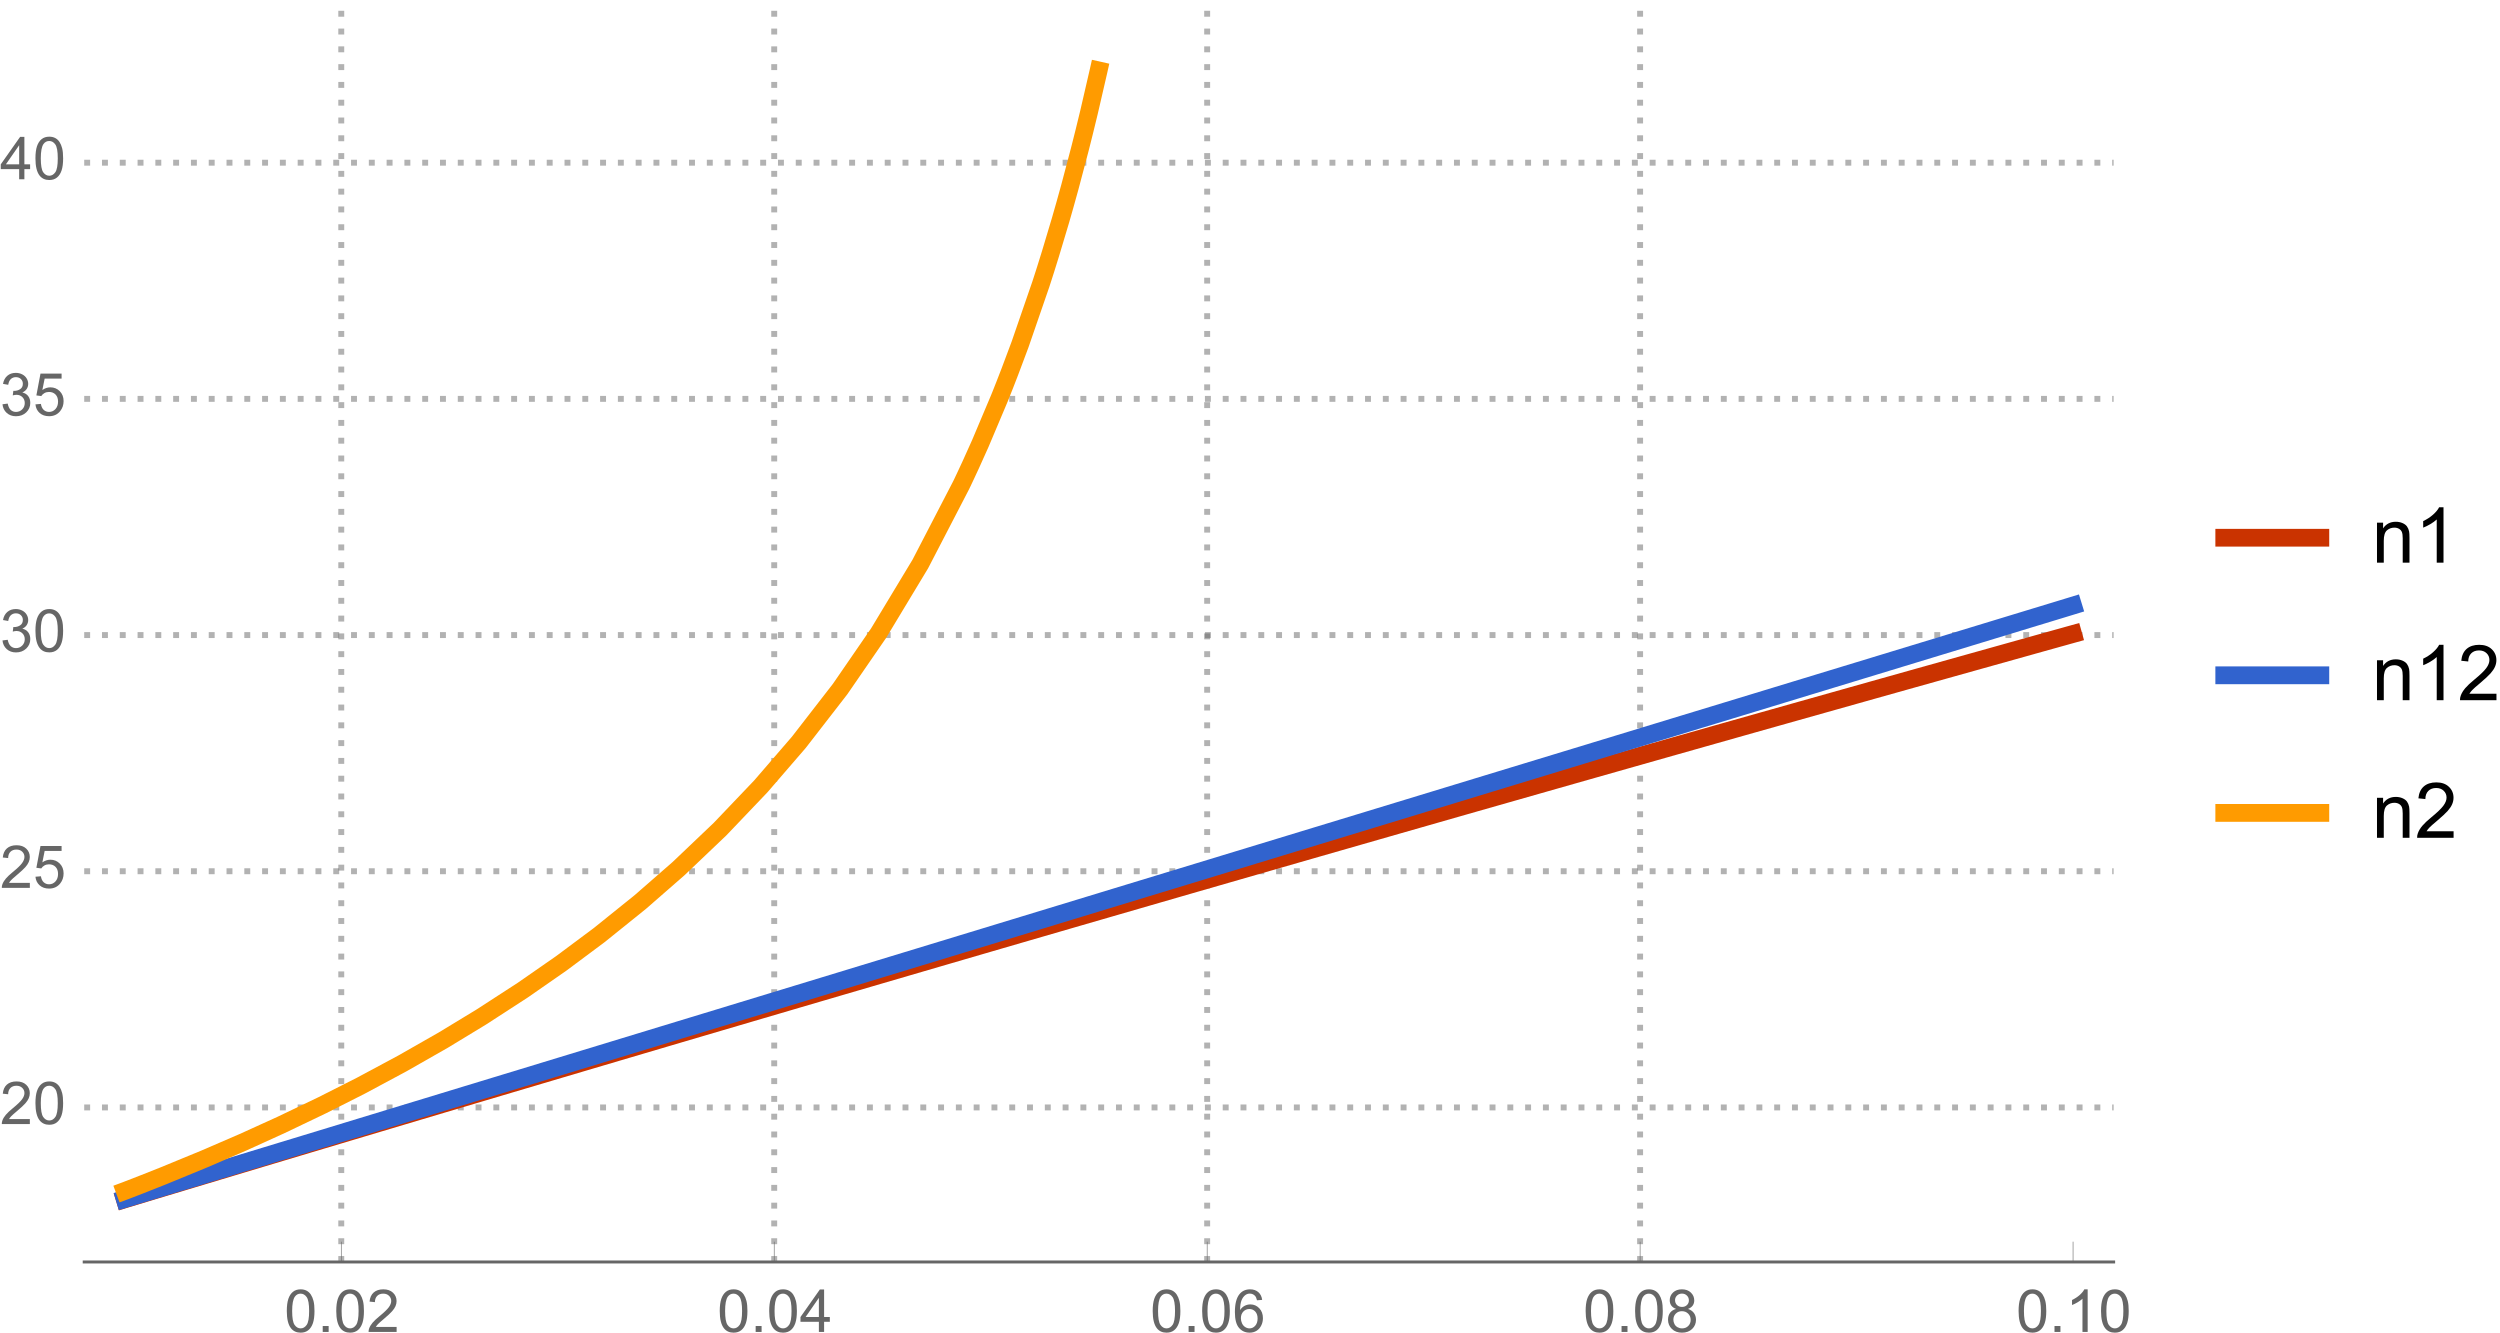 <?xml version="1.0" encoding="UTF-8"?>
<svg xmlns="http://www.w3.org/2000/svg" xmlns:xlink="http://www.w3.org/1999/xlink" width="527pt" height="281pt" viewBox="0 0 527 281" version="1.1">
<defs>
<g>
<symbol overflow="visible" id="glyph0-0">
<path style="stroke:none;" d=""/>
</symbol>
<symbol overflow="visible" id="glyph0-1">
<path style="stroke:none;" d="M 0.52 -4.414 C 0.52 -5.473 0.629 -6.32 0.844 -6.969 C 1.062 -7.613 1.387 -8.109 1.816 -8.461 C 2.246 -8.809 2.785 -8.984 3.438 -8.984 C 3.918 -8.984 4.336 -8.887 4.699 -8.695 C 5.062 -8.5 5.359 -8.223 5.598 -7.859 C 5.832 -7.496 6.02 -7.051 6.152 -6.527 C 6.285 -6.004 6.355 -5.301 6.355 -4.414 C 6.355 -3.363 6.246 -2.516 6.031 -1.871 C 5.816 -1.227 5.492 -0.727 5.062 -0.375 C 4.633 -0.023 4.09 0.152 3.438 0.152 C 2.574 0.152 1.895 -0.156 1.402 -0.773 C 0.812 -1.52 0.52 -2.73 0.52 -4.414 Z M 1.648 -4.414 C 1.648 -2.945 1.82 -1.965 2.164 -1.48 C 2.508 -0.992 2.934 -0.75 3.438 -0.75 C 3.941 -0.75 4.363 -0.996 4.707 -1.484 C 5.051 -1.973 5.227 -2.949 5.227 -4.414 C 5.227 -5.887 5.051 -6.863 4.707 -7.348 C 4.363 -7.832 3.938 -8.074 3.426 -8.074 C 2.922 -8.074 2.516 -7.859 2.215 -7.434 C 1.836 -6.891 1.648 -5.883 1.648 -4.414 Z "/>
</symbol>
<symbol overflow="visible" id="glyph0-2">
<path style="stroke:none;" d="M 1.137 0 L 1.137 -1.25 L 2.387 -1.25 L 2.387 0 Z "/>
</symbol>
<symbol overflow="visible" id="glyph0-3">
<path style="stroke:none;" d="M 6.293 -1.055 L 6.293 0 L 0.379 0 C 0.371 -0.266 0.414 -0.52 0.508 -0.762 C 0.656 -1.164 0.898 -1.562 1.23 -1.953 C 1.562 -2.344 2.039 -2.797 2.668 -3.309 C 3.641 -4.105 4.297 -4.738 4.641 -5.203 C 4.98 -5.668 5.152 -6.109 5.152 -6.523 C 5.152 -6.961 4.996 -7.328 4.684 -7.625 C 4.371 -7.926 3.969 -8.074 3.469 -8.074 C 2.938 -8.074 2.516 -7.918 2.195 -7.598 C 1.879 -7.281 1.719 -6.844 1.715 -6.281 L 0.586 -6.398 C 0.664 -7.238 0.953 -7.879 1.457 -8.32 C 1.961 -8.762 2.641 -8.984 3.492 -8.984 C 4.352 -8.984 5.031 -8.746 5.531 -8.27 C 6.031 -7.793 6.281 -7.203 6.281 -6.5 C 6.281 -6.141 6.207 -5.789 6.062 -5.445 C 5.914 -5.098 5.672 -4.734 5.332 -4.352 C 4.992 -3.969 4.426 -3.445 3.637 -2.777 C 2.977 -2.223 2.555 -1.848 2.367 -1.652 C 2.18 -1.453 2.027 -1.254 1.906 -1.055 Z "/>
</symbol>
<symbol overflow="visible" id="glyph0-4">
<path style="stroke:none;" d="M 4.039 0 L 4.039 -2.141 L 0.16 -2.141 L 0.16 -3.148 L 4.242 -8.949 L 5.141 -8.949 L 5.141 -3.148 L 6.348 -3.148 L 6.348 -2.141 L 5.141 -2.141 L 5.141 0 Z M 4.039 -3.148 L 4.039 -7.184 L 1.238 -3.148 Z "/>
</symbol>
<symbol overflow="visible" id="glyph0-5">
<path style="stroke:none;" d="M 6.219 -6.758 L 5.125 -6.672 C 5.027 -7.102 4.891 -7.414 4.711 -7.609 C 4.414 -7.922 4.047 -8.082 3.613 -8.082 C 3.262 -8.082 2.957 -7.984 2.691 -7.789 C 2.344 -7.535 2.074 -7.168 1.875 -6.684 C 1.676 -6.199 1.57 -5.508 1.562 -4.613 C 1.828 -5.016 2.152 -5.316 2.531 -5.512 C 2.914 -5.707 3.316 -5.805 3.734 -5.805 C 4.469 -5.805 5.09 -5.535 5.605 -4.996 C 6.121 -4.457 6.379 -3.758 6.379 -2.906 C 6.379 -2.344 6.258 -1.82 6.016 -1.34 C 5.773 -0.859 5.441 -0.488 5.016 -0.23 C 4.594 0.023 4.113 0.152 3.578 0.152 C 2.66 0.152 1.914 -0.184 1.336 -0.859 C 0.758 -1.531 0.469 -2.641 0.469 -4.188 C 0.469 -5.918 0.789 -7.172 1.43 -7.961 C 1.984 -8.645 2.738 -8.984 3.68 -8.984 C 4.383 -8.984 4.961 -8.785 5.41 -8.391 C 5.859 -7.996 6.129 -7.453 6.219 -6.758 Z M 1.734 -2.898 C 1.734 -2.52 1.812 -2.16 1.973 -1.812 C 2.133 -1.469 2.359 -1.203 2.648 -1.023 C 2.938 -0.84 3.242 -0.75 3.559 -0.75 C 4.023 -0.75 4.422 -0.938 4.754 -1.312 C 5.09 -1.688 5.254 -2.195 5.254 -2.84 C 5.254 -3.457 5.09 -3.945 4.762 -4.301 C 4.43 -4.656 4.016 -4.836 3.516 -4.836 C 3.02 -4.836 2.598 -4.656 2.254 -4.301 C 1.906 -3.945 1.734 -3.477 1.734 -2.898 Z "/>
</symbol>
<symbol overflow="visible" id="glyph0-6">
<path style="stroke:none;" d="M 2.211 -4.852 C 1.754 -5.02 1.414 -5.258 1.195 -5.566 C 0.977 -5.875 0.867 -6.246 0.867 -6.676 C 0.867 -7.328 1.102 -7.875 1.57 -8.32 C 2.039 -8.762 2.66 -8.984 3.438 -8.984 C 4.219 -8.984 4.848 -8.758 5.32 -8.305 C 5.797 -7.852 6.035 -7.297 6.035 -6.648 C 6.035 -6.23 5.926 -5.871 5.711 -5.562 C 5.492 -5.258 5.16 -5.02 4.719 -4.852 C 5.266 -4.672 5.684 -4.383 5.973 -3.984 C 6.258 -3.586 6.402 -3.109 6.402 -2.559 C 6.402 -1.793 6.133 -1.148 5.59 -0.629 C 5.051 -0.109 4.336 0.152 3.453 0.152 C 2.57 0.152 1.859 -0.109 1.32 -0.633 C 0.777 -1.156 0.508 -1.805 0.508 -2.586 C 0.508 -3.168 0.652 -3.656 0.949 -4.051 C 1.242 -4.441 1.664 -4.711 2.211 -4.852 Z M 1.988 -6.715 C 1.988 -6.289 2.125 -5.945 2.398 -5.676 C 2.672 -5.406 3.023 -5.273 3.461 -5.273 C 3.883 -5.273 4.23 -5.406 4.5 -5.672 C 4.773 -5.938 4.906 -6.266 4.906 -6.652 C 4.906 -7.055 4.77 -7.395 4.488 -7.668 C 4.211 -7.945 3.863 -8.082 3.449 -8.082 C 3.031 -8.082 2.68 -7.945 2.406 -7.68 C 2.129 -7.41 1.988 -7.09 1.988 -6.715 Z M 1.637 -2.582 C 1.637 -2.27 1.711 -1.965 1.859 -1.672 C 2.008 -1.379 2.227 -1.152 2.52 -0.992 C 2.812 -0.832 3.129 -0.75 3.469 -0.75 C 3.992 -0.75 4.426 -0.918 4.766 -1.258 C 5.109 -1.594 5.281 -2.023 5.281 -2.547 C 5.281 -3.074 5.105 -3.512 4.75 -3.859 C 4.398 -4.203 3.961 -4.375 3.43 -4.375 C 2.914 -4.375 2.484 -4.207 2.145 -3.863 C 1.805 -3.523 1.637 -3.094 1.637 -2.582 Z "/>
</symbol>
<symbol overflow="visible" id="glyph0-7">
<path style="stroke:none;" d="M 4.656 0 L 3.559 0 L 3.559 -7 C 3.293 -6.75 2.945 -6.496 2.52 -6.242 C 2.09 -5.992 1.703 -5.801 1.359 -5.676 L 1.359 -6.738 C 1.977 -7.027 2.512 -7.379 2.973 -7.789 C 3.434 -8.199 3.758 -8.598 3.949 -8.984 L 4.656 -8.984 Z "/>
</symbol>
<symbol overflow="visible" id="glyph0-8">
<path style="stroke:none;" d="M 0.52 -2.344 L 1.672 -2.441 C 1.758 -1.879 1.957 -1.457 2.266 -1.176 C 2.578 -0.891 2.953 -0.75 3.395 -0.75 C 3.922 -0.75 4.371 -0.949 4.734 -1.348 C 5.102 -1.746 5.285 -2.277 5.285 -2.938 C 5.285 -3.562 5.109 -4.059 4.758 -4.418 C 4.406 -4.781 3.945 -4.961 3.375 -4.961 C 3.02 -4.961 2.703 -4.883 2.418 -4.723 C 2.133 -4.562 1.91 -4.352 1.746 -4.094 L 0.715 -4.23 L 1.582 -8.824 L 6.031 -8.824 L 6.031 -7.777 L 2.461 -7.777 L 1.977 -5.371 C 2.516 -5.746 3.078 -5.934 3.668 -5.934 C 4.449 -5.934 5.109 -5.66 5.645 -5.121 C 6.184 -4.578 6.453 -3.883 6.453 -3.035 C 6.453 -2.223 6.215 -1.523 5.742 -0.934 C 5.168 -0.211 4.387 0.152 3.395 0.152 C 2.578 0.152 1.914 -0.074 1.402 -0.531 C 0.887 -0.988 0.594 -1.59 0.52 -2.344 Z "/>
</symbol>
<symbol overflow="visible" id="glyph0-9">
<path style="stroke:none;" d="M 0.523 -2.363 L 1.625 -2.508 C 1.75 -1.887 1.965 -1.438 2.266 -1.164 C 2.57 -0.887 2.941 -0.75 3.375 -0.75 C 3.891 -0.75 4.328 -0.93 4.684 -1.289 C 5.039 -1.645 5.219 -2.09 5.219 -2.617 C 5.219 -3.121 5.055 -3.539 4.723 -3.867 C 4.395 -4.195 3.977 -4.359 3.469 -4.359 C 3.262 -4.359 3 -4.316 2.691 -4.234 L 2.812 -5.199 C 2.887 -5.191 2.945 -5.188 2.992 -5.188 C 3.461 -5.188 3.879 -5.309 4.254 -5.555 C 4.629 -5.797 4.816 -6.176 4.816 -6.684 C 4.816 -7.086 4.68 -7.418 4.406 -7.684 C 4.133 -7.949 3.781 -8.082 3.352 -8.082 C 2.922 -8.082 2.566 -7.945 2.281 -7.68 C 1.996 -7.41 1.816 -7.008 1.734 -6.469 L 0.633 -6.664 C 0.77 -7.402 1.074 -7.973 1.551 -8.379 C 2.027 -8.781 2.617 -8.984 3.328 -8.984 C 3.816 -8.984 4.266 -8.879 4.676 -8.672 C 5.086 -8.461 5.402 -8.176 5.617 -7.812 C 5.836 -7.449 5.945 -7.066 5.945 -6.66 C 5.945 -6.273 5.84 -5.922 5.633 -5.602 C 5.426 -5.285 5.117 -5.035 4.711 -4.848 C 5.242 -4.727 5.652 -4.473 5.945 -4.086 C 6.238 -3.703 6.383 -3.219 6.383 -2.645 C 6.383 -1.863 6.098 -1.199 5.531 -0.656 C 4.961 -0.113 4.238 0.16 3.367 0.16 C 2.582 0.16 1.934 -0.074 1.414 -0.543 C 0.895 -1.012 0.598 -1.617 0.523 -2.363 Z "/>
</symbol>
<symbol overflow="visible" id="glyph1-0">
<path style="stroke:none;" d=""/>
</symbol>
<symbol overflow="visible" id="glyph1-1">
<path style="stroke:none;" d="M 1.07 0 L 1.07 -8.426 L 2.355 -8.426 L 2.355 -7.227 C 2.977 -8.152 3.871 -8.617 5.039 -8.617 C 5.547 -8.617 6.012 -8.527 6.438 -8.344 C 6.863 -8.16 7.184 -7.922 7.395 -7.625 C 7.605 -7.328 7.754 -6.977 7.84 -6.57 C 7.891 -6.305 7.918 -5.844 7.918 -5.18 L 7.918 0 L 6.492 0 L 6.492 -5.125 C 6.492 -5.707 6.434 -6.145 6.324 -6.43 C 6.211 -6.719 6.016 -6.949 5.734 -7.121 C 5.449 -7.293 5.117 -7.379 4.738 -7.379 C 4.129 -7.379 3.605 -7.188 3.16 -6.801 C 2.719 -6.414 2.5 -5.68 2.5 -4.602 L 2.5 0 Z "/>
</symbol>
<symbol overflow="visible" id="glyph1-2">
<path style="stroke:none;" d="M 6.055 0 L 4.625 0 L 4.625 -9.102 C 4.281 -8.773 3.832 -8.445 3.273 -8.117 C 2.715 -7.789 2.215 -7.543 1.77 -7.379 L 1.77 -8.758 C 2.566 -9.133 3.266 -9.59 3.863 -10.125 C 4.461 -10.66 4.887 -11.176 5.133 -11.68 L 6.055 -11.68 Z "/>
</symbol>
<symbol overflow="visible" id="glyph1-3">
<path style="stroke:none;" d="M 8.18 -1.371 L 8.18 0 L 0.492 0 C 0.48 -0.344 0.535 -0.676 0.66 -0.992 C 0.855 -1.516 1.168 -2.031 1.598 -2.539 C 2.031 -3.047 2.652 -3.633 3.469 -4.301 C 4.73 -5.336 5.586 -6.16 6.031 -6.766 C 6.477 -7.371 6.695 -7.941 6.695 -8.48 C 6.695 -9.047 6.496 -9.527 6.09 -9.914 C 5.684 -10.305 5.156 -10.496 4.508 -10.496 C 3.82 -10.496 3.27 -10.293 2.855 -9.879 C 2.445 -9.465 2.234 -8.895 2.23 -8.164 L 0.762 -8.316 C 0.863 -9.41 1.242 -10.246 1.895 -10.82 C 2.551 -11.395 3.434 -11.68 4.539 -11.68 C 5.656 -11.68 6.539 -11.371 7.188 -10.75 C 7.84 -10.133 8.164 -9.367 8.164 -8.449 C 8.164 -7.984 8.07 -7.527 7.879 -7.078 C 7.688 -6.629 7.371 -6.156 6.93 -5.656 C 6.488 -5.16 5.754 -4.477 4.73 -3.609 C 3.871 -2.891 3.32 -2.402 3.078 -2.145 C 2.836 -1.891 2.633 -1.633 2.477 -1.371 Z "/>
</symbol>
</g>
<clipPath id="clip1">
  <path d="M 17 232 L 446 232 L 446 235 L 17 235 Z "/>
</clipPath>
<clipPath id="clip2">
  <path d="M 17 183 L 446 183 L 446 185 L 17 185 Z "/>
</clipPath>
<clipPath id="clip3">
  <path d="M 17 133 L 446 133 L 446 135 L 17 135 Z "/>
</clipPath>
<clipPath id="clip4">
  <path d="M 17 83 L 446 83 L 446 85 L 17 85 Z "/>
</clipPath>
<clipPath id="clip5">
  <path d="M 17 33 L 446 33 L 446 35 L 17 35 Z "/>
</clipPath>
<clipPath id="clip6">
  <path d="M 17 116 L 446 116 L 446 267 L 17 267 Z "/>
</clipPath>
<clipPath id="clip7">
  <path d="M 17 110 L 446 110 L 446 267 L 17 267 Z "/>
</clipPath>
<clipPath id="clip8">
  <path d="M 17 1 L 249 1 L 249 267 L 17 267 Z "/>
</clipPath>
<clipPath id="clip9">
  <path d="M 467 110 L 492 110 L 492 117 L 467 117 Z "/>
</clipPath>
<clipPath id="clip10">
  <path d="M 467 139 L 492 139 L 492 146 L 467 146 Z "/>
</clipPath>
<clipPath id="clip11">
  <path d="M 467 168 L 492 168 L 492 175 L 467 175 Z "/>
</clipPath>
</defs>
<g id="surface34">
<path style="fill:none;stroke-width:1.25;stroke-linecap:butt;stroke-linejoin:miter;stroke:rgb(39.999%,39.999%,39.999%);stroke-opacity:0.5;stroke-dasharray:1.25,2.5;stroke-miterlimit:3.25;" d="M 71.938 266.023 L 71.938 1.625 "/>
<path style="fill:none;stroke-width:1.25;stroke-linecap:butt;stroke-linejoin:miter;stroke:rgb(39.999%,39.999%,39.999%);stroke-opacity:0.5;stroke-dasharray:1.25,2.5;stroke-miterlimit:3.25;" d="M 163.203 266.023 L 163.203 1.625 "/>
<path style="fill:none;stroke-width:1.25;stroke-linecap:butt;stroke-linejoin:miter;stroke:rgb(39.999%,39.999%,39.999%);stroke-opacity:0.5;stroke-dasharray:1.25,2.5;stroke-miterlimit:3.25;" d="M 254.469 266.023 L 254.469 1.625 "/>
<path style="fill:none;stroke-width:1.25;stroke-linecap:butt;stroke-linejoin:miter;stroke:rgb(39.999%,39.999%,39.999%);stroke-opacity:0.5;stroke-dasharray:1.25,2.5;stroke-miterlimit:3.25;" d="M 345.734 266.023 L 345.734 1.625 "/>
<g clip-path="url(#clip1)" clip-rule="nonzero">
<path style="fill:none;stroke-width:1.25;stroke-linecap:butt;stroke-linejoin:miter;stroke:rgb(39.999%,39.999%,39.999%);stroke-opacity:0.5;stroke-dasharray:1.25,2.5;stroke-miterlimit:3.25;" d="M 17.75 233.449 L 445.555 233.449 "/>
</g>
<g clip-path="url(#clip2)" clip-rule="nonzero">
<path style="fill:none;stroke-width:1.25;stroke-linecap:butt;stroke-linejoin:miter;stroke:rgb(39.999%,39.999%,39.999%);stroke-opacity:0.5;stroke-dasharray:1.25,2.5;stroke-miterlimit:3.25;" d="M 17.75 183.66 L 445.555 183.66 "/>
</g>
<g clip-path="url(#clip3)" clip-rule="nonzero">
<path style="fill:none;stroke-width:1.25;stroke-linecap:butt;stroke-linejoin:miter;stroke:rgb(39.999%,39.999%,39.999%);stroke-opacity:0.5;stroke-dasharray:1.25,2.5;stroke-miterlimit:3.25;" d="M 17.75 133.871 L 445.555 133.871 "/>
</g>
<g clip-path="url(#clip4)" clip-rule="nonzero">
<path style="fill:none;stroke-width:1.25;stroke-linecap:butt;stroke-linejoin:miter;stroke:rgb(39.999%,39.999%,39.999%);stroke-opacity:0.5;stroke-dasharray:1.25,2.5;stroke-miterlimit:3.25;" d="M 17.75 84.082 L 445.555 84.082 "/>
</g>
<g clip-path="url(#clip5)" clip-rule="nonzero">
<path style="fill:none;stroke-width:1.25;stroke-linecap:butt;stroke-linejoin:miter;stroke:rgb(39.999%,39.999%,39.999%);stroke-opacity:0.5;stroke-dasharray:1.25,2.5;stroke-miterlimit:3.25;" d="M 17.75 34.297 L 445.555 34.297 "/>
</g>
<g clip-path="url(#clip6)" clip-rule="nonzero">
<path style="fill:none;stroke-width:3.75;stroke-linecap:square;stroke-linejoin:miter;stroke:rgb(79.057%,20.117%,0%);stroke-opacity:1;stroke-miterlimit:3.25;" d="M 26.305 252.805 L 26.434 252.766 L 26.559 252.727 L 26.809 252.652 L 30.336 251.586 L 34.367 250.371 L 43.105 247.742 L 51.266 245.289 L 59.266 242.887 L 67.945 240.289 L 76.043 237.867 L 84.82 235.246 L 93.438 232.676 L 101.477 230.285 L 110.195 227.695 L 118.332 225.281 L 126.309 222.918 L 134.961 220.359 L 143.039 217.973 L 151.793 215.395 L 160.387 212.867 L 168.398 210.512 L 177.094 207.961 L 185.207 205.586 L 194 203.016 L 202.629 200.496 L 210.684 198.148 L 219.414 195.609 L 227.562 193.242 L 235.555 190.926 L 244.227 188.414 L 252.316 186.074 L 261.082 183.547 L 269.691 181.066 L 277.719 178.754 L 286.43 176.254 L 294.555 173.922 L 302.523 171.641 L 311.168 169.168 L 319.238 166.867 L 327.98 164.375 L 336.148 162.051 L 344.152 159.777 L 352.836 157.312 L 360.941 155.016 L 369.723 152.531 L 378.348 150.098 L 386.391 147.832 L 395.113 145.375 L 403.254 143.086 L 411.238 140.848 L 419.898 138.422 L 427.98 136.16 L 428.262 136.082 L 428.543 136 L 429.105 135.844 L 430.234 135.527 L 432.488 134.898 L 432.77 134.82 L 433.055 134.742 L 433.617 134.582 L 434.746 134.27 L 435.309 134.113 L 435.871 133.953 L 436.152 133.875 L 436.438 133.797 L 437 133.641 "/>
</g>
<g clip-path="url(#clip7)" clip-rule="nonzero">
<path style="fill:none;stroke-width:3.75;stroke-linecap:square;stroke-linejoin:miter;stroke:rgb(19.215%,38.823%,80.783%);stroke-opacity:1;stroke-miterlimit:3.25;" d="M 26.305 252.742 L 26.434 252.703 L 26.809 252.586 L 27.312 252.434 L 28.32 252.125 L 34.367 250.285 L 43.105 247.625 L 51.266 245.137 L 59.266 242.699 L 67.945 240.059 L 76.043 237.59 L 84.82 234.918 L 93.438 232.293 L 101.477 229.844 L 110.195 227.191 L 118.332 224.711 L 126.309 222.281 L 134.961 219.645 L 143.039 217.184 L 151.793 214.52 L 160.387 211.902 L 168.398 209.461 L 177.094 206.812 L 185.207 204.34 L 194 201.664 L 202.629 199.035 L 210.684 196.582 L 219.414 193.922 L 227.562 191.441 L 235.555 189.004 L 244.227 186.363 L 252.316 183.902 L 261.082 181.23 L 269.691 178.609 L 277.719 176.164 L 286.43 173.512 L 294.555 171.035 L 302.523 168.609 L 311.168 165.973 L 319.238 163.516 L 327.98 160.855 L 336.148 158.367 L 344.152 155.93 L 352.836 153.281 L 360.941 150.816 L 369.723 148.141 L 378.348 145.512 L 386.391 143.062 L 395.113 140.406 L 403.254 137.926 L 411.238 135.496 L 419.898 132.855 L 427.98 130.395 L 429.105 130.051 L 430.234 129.711 L 432.488 129.023 L 432.77 128.938 L 433.055 128.852 L 433.617 128.68 L 434.746 128.336 L 436.152 127.906 L 436.438 127.82 L 437 127.648 "/>
</g>
<g clip-path="url(#clip8)" clip-rule="nonzero">
<path style="fill:none;stroke-width:3.75;stroke-linecap:square;stroke-linejoin:miter;stroke:rgb(99.998%,60.783%,0%);stroke-opacity:1;stroke-miterlimit:3.25;" d="M 26.305 251.055 L 26.434 251.008 L 26.559 250.961 L 26.809 250.863 L 28.32 250.277 L 30.336 249.492 L 34.367 247.895 L 43.105 244.297 L 51.266 240.77 L 59.266 237.133 L 67.945 232.977 L 76.043 228.879 L 84.82 224.172 L 93.438 219.258 L 101.477 214.375 L 110.195 208.723 L 118.332 203.066 L 126.309 197.121 L 134.961 190.156 L 143.039 183.105 L 151.793 174.77 L 160.387 165.758 L 168.398 156.477 L 177.094 145.258 L 185.207 133.469 L 194 118.891 L 202.629 102.242 L 202.754 101.977 L 202.883 101.715 L 203.133 101.184 L 203.637 100.117 L 204.645 97.949 L 206.656 93.477 L 210.684 83.934 L 210.82 83.594 L 210.957 83.258 L 211.227 82.574 L 211.773 81.199 L 212.863 78.391 L 215.047 72.559 L 219.414 59.898 L 219.539 59.508 L 219.668 59.113 L 219.922 58.324 L 220.434 56.727 L 221.449 53.469 L 223.488 46.66 L 223.617 46.223 L 223.742 45.781 L 223.996 44.895 L 224.508 43.102 L 225.527 39.43 L 227.562 31.73 L 227.688 31.242 L 227.812 30.75 L 228.062 29.762 L 228.562 27.766 L 229.562 23.664 L 231.559 15.02 L 231.598 14.844 "/>
</g>
<path style="fill:none;stroke-width:0.625;stroke-linecap:square;stroke-linejoin:miter;stroke:rgb(39.999%,39.999%,39.999%);stroke-opacity:1;stroke-miterlimit:3.25;" d="M 445.555 266.023 L 17.75 266.023 "/>
<path style="fill:none;stroke-width:0.125;stroke-linecap:butt;stroke-linejoin:miter;stroke:rgb(39.999%,39.999%,39.999%);stroke-opacity:1;stroke-miterlimit:3.25;" d="M 71.938 266.023 L 71.938 261.746 "/>
<g style="fill:rgb(39.999%,39.999%,39.999%);fill-opacity:1;">
  <use xlink:href="#glyph0-1" x="59.939" y="280.774"/>
  <use xlink:href="#glyph0-2" x="66.891" y="280.774"/>
  <use xlink:href="#glyph0-1" x="70.364" y="280.774"/>
  <use xlink:href="#glyph0-3" x="77.316" y="280.774"/>
</g>
<path style="fill:none;stroke-width:0.125;stroke-linecap:butt;stroke-linejoin:miter;stroke:rgb(39.999%,39.999%,39.999%);stroke-opacity:1;stroke-miterlimit:3.25;" d="M 163.203 266.023 L 163.203 261.746 "/>
<g style="fill:rgb(39.999%,39.999%,39.999%);fill-opacity:1;">
  <use xlink:href="#glyph0-1" x="151.204" y="280.774"/>
  <use xlink:href="#glyph0-2" x="158.156" y="280.774"/>
  <use xlink:href="#glyph0-1" x="161.629" y="280.774"/>
  <use xlink:href="#glyph0-4" x="168.581" y="280.774"/>
</g>
<path style="fill:none;stroke-width:0.125;stroke-linecap:butt;stroke-linejoin:miter;stroke:rgb(39.999%,39.999%,39.999%);stroke-opacity:1;stroke-miterlimit:3.25;" d="M 254.469 266.023 L 254.469 261.746 "/>
<g style="fill:rgb(39.999%,39.999%,39.999%);fill-opacity:1;">
  <use xlink:href="#glyph0-1" x="242.469" y="280.774"/>
  <use xlink:href="#glyph0-2" x="249.422" y="280.774"/>
  <use xlink:href="#glyph0-1" x="252.894" y="280.774"/>
  <use xlink:href="#glyph0-5" x="259.846" y="280.774"/>
</g>
<path style="fill:none;stroke-width:0.125;stroke-linecap:butt;stroke-linejoin:miter;stroke:rgb(39.999%,39.999%,39.999%);stroke-opacity:1;stroke-miterlimit:3.25;" d="M 345.734 266.023 L 345.734 261.746 "/>
<g style="fill:rgb(39.999%,39.999%,39.999%);fill-opacity:1;">
  <use xlink:href="#glyph0-1" x="333.735" y="280.774"/>
  <use xlink:href="#glyph0-2" x="340.687" y="280.774"/>
  <use xlink:href="#glyph0-1" x="344.159" y="280.774"/>
  <use xlink:href="#glyph0-6" x="351.112" y="280.774"/>
</g>
<path style="fill:none;stroke-width:0.125;stroke-linecap:butt;stroke-linejoin:miter;stroke:rgb(39.999%,39.999%,39.999%);stroke-opacity:1;stroke-miterlimit:3.25;" d="M 437 266.023 L 437 261.746 "/>
<g style="fill:rgb(39.999%,39.999%,39.999%);fill-opacity:1;">
  <use xlink:href="#glyph0-1" x="425" y="280.774"/>
  <use xlink:href="#glyph0-2" x="431.952" y="280.774"/>
  <use xlink:href="#glyph0-7" x="435.425" y="280.774"/>
  <use xlink:href="#glyph0-1" x="442.377" y="280.774"/>
</g>
<g style="fill:rgb(39.999%,39.999%,39.999%);fill-opacity:1;">
  <use xlink:href="#glyph0-3" x="0" y="236.948"/>
  <use xlink:href="#glyph0-1" x="6.952" y="236.948"/>
</g>
<g style="fill:rgb(39.999%,39.999%,39.999%);fill-opacity:1;">
  <use xlink:href="#glyph0-3" x="0" y="187.16"/>
  <use xlink:href="#glyph0-8" x="6.952" y="187.16"/>
</g>
<g style="fill:rgb(39.999%,39.999%,39.999%);fill-opacity:1;">
  <use xlink:href="#glyph0-9" x="0" y="137.372"/>
  <use xlink:href="#glyph0-1" x="6.952" y="137.372"/>
</g>
<g style="fill:rgb(39.999%,39.999%,39.999%);fill-opacity:1;">
  <use xlink:href="#glyph0-9" x="0" y="87.584"/>
  <use xlink:href="#glyph0-8" x="6.952" y="87.584"/>
</g>
<g style="fill:rgb(39.999%,39.999%,39.999%);fill-opacity:1;">
  <use xlink:href="#glyph0-4" x="0" y="37.796"/>
  <use xlink:href="#glyph0-1" x="6.952" y="37.796"/>
</g>
<g clip-path="url(#clip9)" clip-rule="nonzero">
<path style="fill:none;stroke-width:3.75;stroke-linecap:square;stroke-linejoin:miter;stroke:rgb(79.057%,20.117%,0%);stroke-opacity:1;stroke-miterlimit:3.25;" d="M 468.875 113.355 L 489.125 113.355 "/>
</g>
<g style="fill:rgb(0%,0%,0%);fill-opacity:1;">
  <use xlink:href="#glyph1-1" x="500" y="118.605"/>
  <use xlink:href="#glyph1-2" x="509.037" y="118.605"/>
</g>
<g clip-path="url(#clip10)" clip-rule="nonzero">
<path style="fill:none;stroke-width:3.75;stroke-linecap:square;stroke-linejoin:miter;stroke:rgb(19.215%,38.823%,80.783%);stroke-opacity:1;stroke-miterlimit:3.25;" d="M 468.875 142.355 L 489.125 142.355 "/>
</g>
<g style="fill:rgb(0%,0%,0%);fill-opacity:1;">
  <use xlink:href="#glyph1-1" x="500" y="147.605"/>
  <use xlink:href="#glyph1-2" x="509.037" y="147.605"/>
  <use xlink:href="#glyph1-3" x="518.074" y="147.605"/>
</g>
<g clip-path="url(#clip11)" clip-rule="nonzero">
<path style="fill:none;stroke-width:3.75;stroke-linecap:square;stroke-linejoin:miter;stroke:rgb(99.998%,60.783%,0%);stroke-opacity:1;stroke-miterlimit:3.25;" d="M 468.875 171.355 L 489.125 171.355 "/>
</g>
<g style="fill:rgb(0%,0%,0%);fill-opacity:1;">
  <use xlink:href="#glyph1-1" x="500" y="176.605"/>
  <use xlink:href="#glyph1-3" x="509.037" y="176.605"/>
</g>
</g>
</svg>
